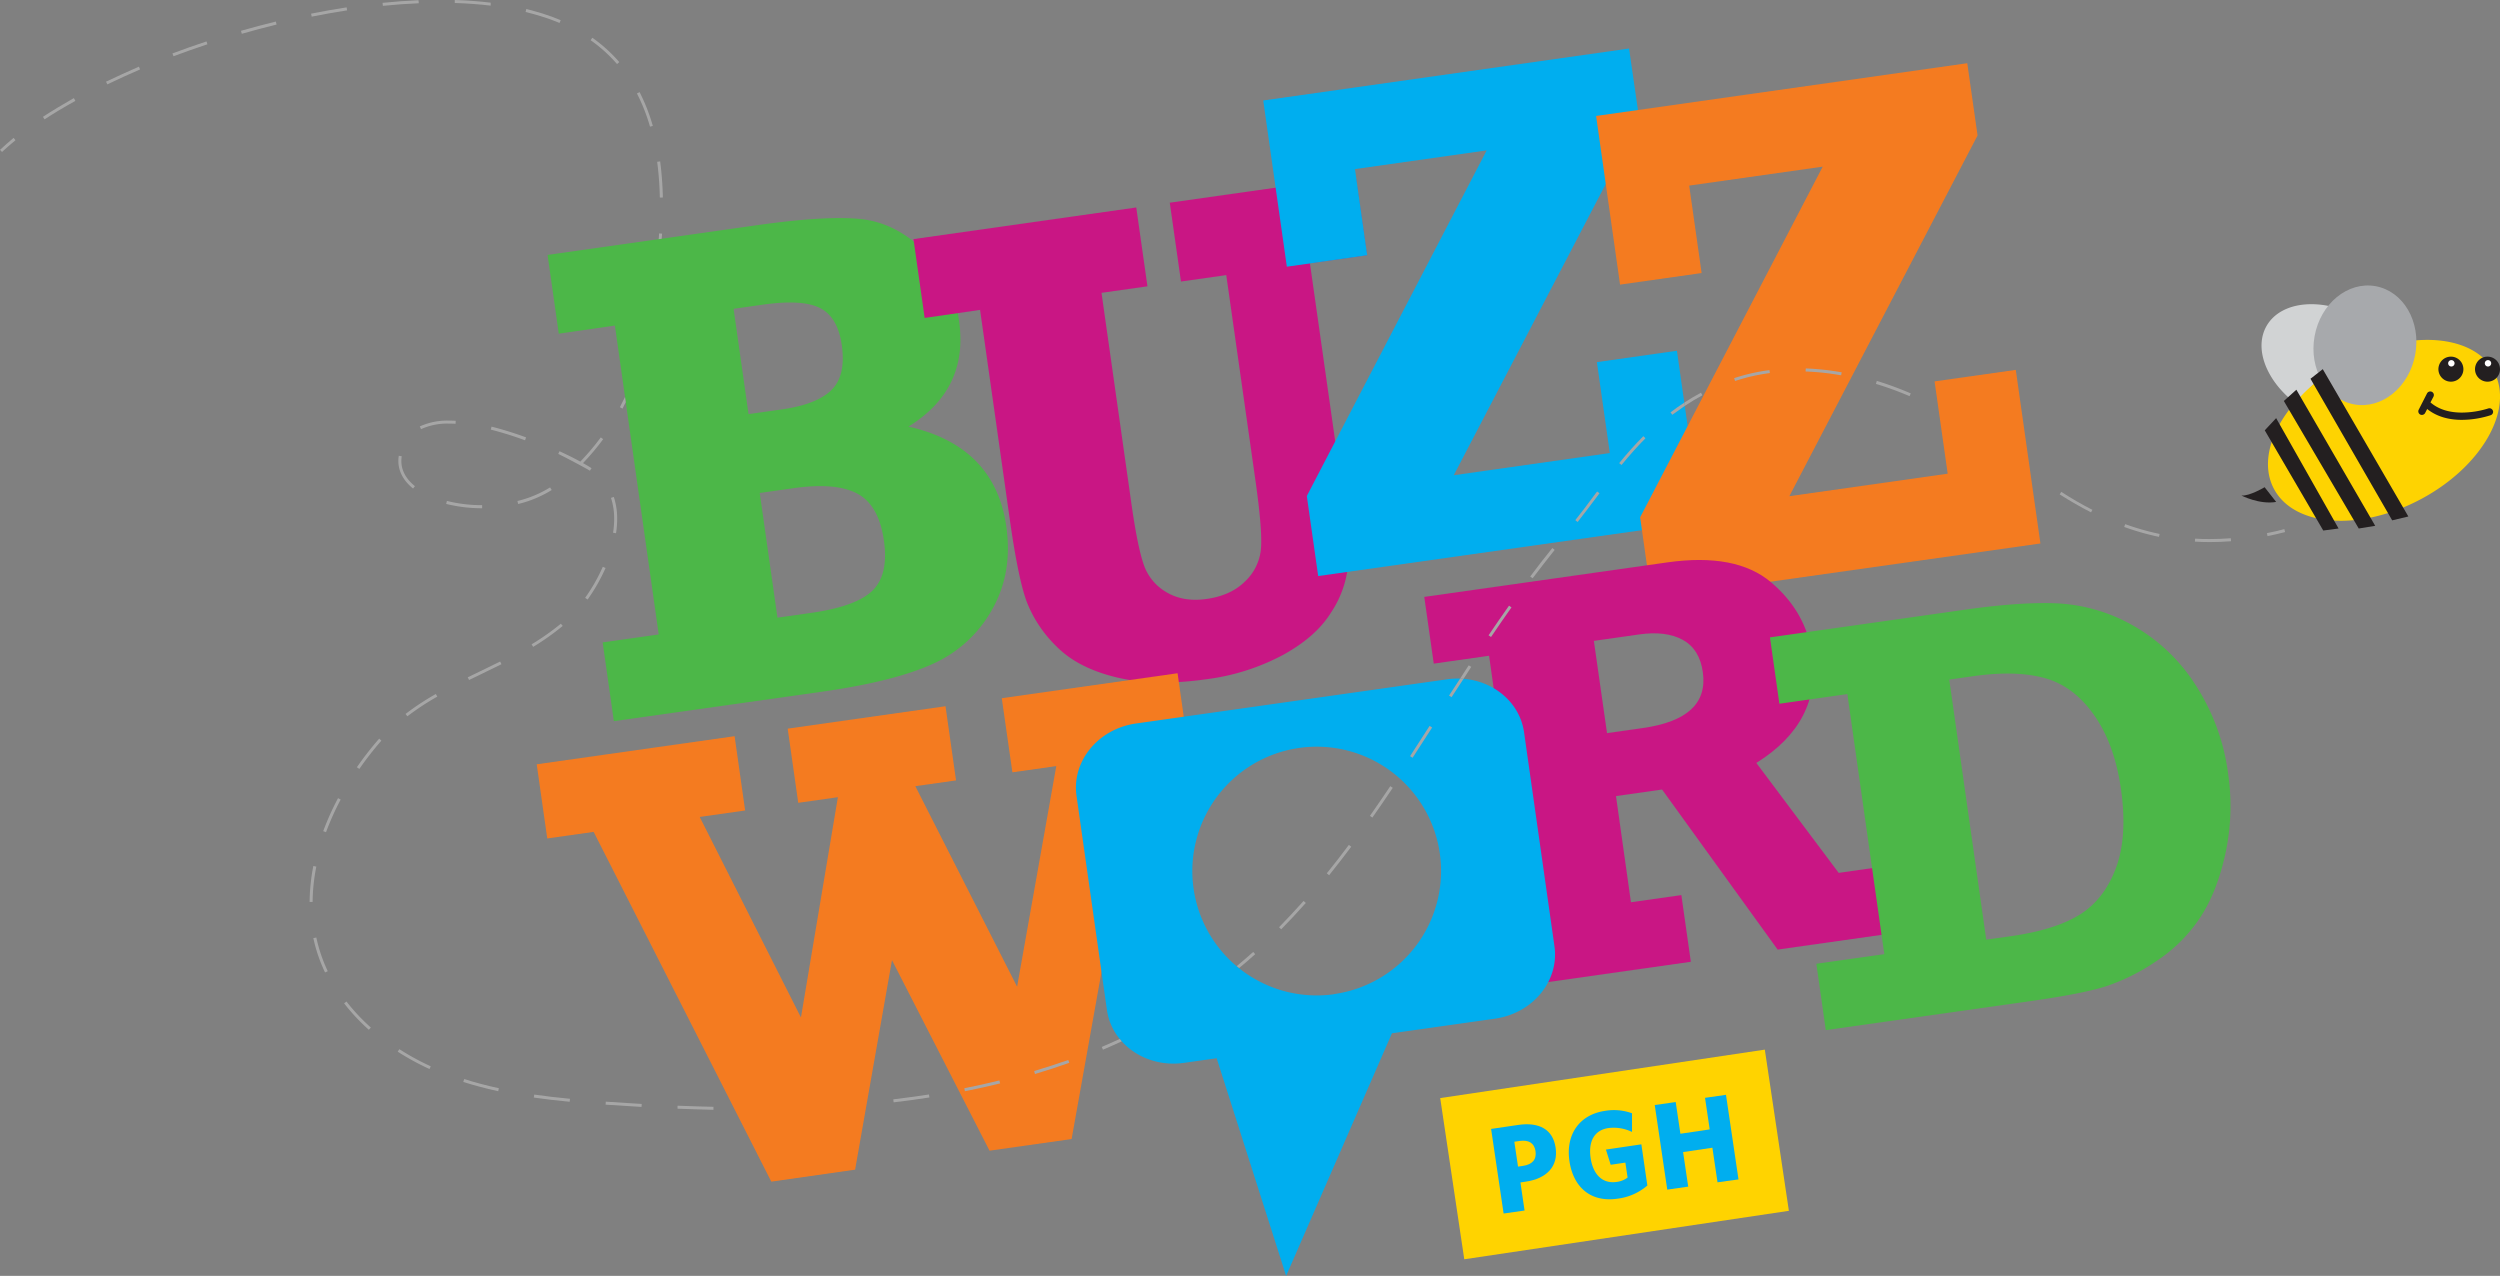 <svg xmlns="http://www.w3.org/2000/svg" viewBox="0 0 835.22 426.26"><rect x="0" y="0" width="835.22" height="426.26" fill="#808080" stroke="none"/><defs><style>.cls-1{isolation:isolate;}.cls-2{fill:#4cb748;}.cls-2,.cls-3,.cls-4,.cls-5{mix-blend-mode:multiply;}.cls-3{fill:#c91684;}.cls-4,.cls-7{fill:#00aeef;}.cls-5{fill:#f47b20;}.cls-6{fill:#ffd300;}.cls-8{fill:#d1d3d4;}.cls-9{fill:#fed301;}.cls-10{fill:#a7a9ac;}.cls-11{fill:#231f20;}.cls-12{fill:#fff;}.cls-13{fill:none;}.cls-14{fill:#a6a6a6;}</style></defs><title>Buzzword_Logo_Buzzy</title><g class="cls-1"><g id="Layer_1" data-name="Layer 1"><path class="cls-2" d="M354.4,416.16l-3.74-26.31,18.73-2.66L354.75,284,336,286.71l-3.74-26.31,69.56-9.88q23.11-3.28,34.79-2.14T458,258.93a39.67,39.67,0,0,1,11.74,23.63q3.23,22.74-16.91,35.19,28.87,6.53,32.69,33.4,2.2,15.45-4.73,27.69A42.47,42.47,0,0,1,461,397q-12.85,5.88-37.07,9.32Zm45-102.58L410.57,312q11.61-1.65,16.52-6.46t3.46-15q-1.32-9.3-7.17-12.35T404.26,277l-9.86,1.4Zm9.66,68L420.23,380q15.22-2.16,20.62-7.5t3.78-16.65q-1.68-11.86-8.88-15.7t-21.44-1.81l-11.17,1.59Z" transform="translate(-149.32 -175.23)"/><path class="cls-3" d="M458.24,281.45l-3.74-26.34,74.43-10.57,3.74,26.34-15.35,2.18,10,70.5q2,14.13,4.07,20.18a16.94,16.94,0,0,0,7.68,9.37q5.62,3.32,13.35,2.22,8-1.13,12.68-5.69a17.1,17.1,0,0,0,5.43-10.49q0.7-5.93-1.8-23.53L559,267.14l-15.13,2.15-3.74-26.34,62.1-8.82L606,260.47l-19.05,2.71,11.08,78q2.26,15.92,1.61,23.39A34.75,34.75,0,0,1,593.92,380q-5,8-15.9,14a74,74,0,0,1-25.77,8.17q-17.26,2.45-30.12-.69t-19.94-10.38a42.16,42.16,0,0,1-9.9-14.95q-2.81-7.72-5.54-26.89l-10-70.5Z" transform="translate(-149.32 -175.23)"/><path class="cls-4" d="M589.71,367.68l-3.8-26.74L646,225.47l-44,6.25,4.09,28.79-26.85,3.82-7.89-55.53,122.22-17.36L697,215.21,635,334l52.14-7.41-4.32-30.38,26.74-3.8,8.12,57.13Z" transform="translate(-149.32 -175.23)"/><path class="cls-5" d="M701.12,375.19l-3.85-27.13,61-117.16-44.61,6.34,4.15,29.21-27.25,3.87-8-56.35,124-17.62L810,220.48,747.12,341l52.9-7.52-4.38-30.83,27.13-3.85,8.23,58Z" transform="translate(-149.32 -175.23)"/><path class="cls-5" d="M407,570L347.65,453.15l-15.5,2.2-3.52-24.78,66.11-9.39L398.26,446l-15.18,2.16,33.83,67,12.34-73.6L416,443.44l-3.52-24.78,52.72-7.49,3.52,24.78-13.6,1.93,34,67,13.09-73.71-14.66,2.08L484,408.49l58.73-8.34,3.52,24.78-15.92,2.26-23,128.58-27.42,3.89L447.32,496,435,566Z" transform="translate(-149.32 -175.23)"/><path class="cls-3" d="M785.67,463.69L788.84,486l-45.63,6.48L704.6,439l-15.4,2.19,5,35.47,16.84-2.39,3.17,22.28-70.35,10-3.17-22.28,18.48-2.63L646.8,394.31l-18.48,2.63-3.17-22.29,81.19-11.53q22.94-3.26,34.66,6.64T754.75,394q3.19,22.48-18.66,36.12l27.52,36.73Zm-99.46-43.53,12-1.71q22.26-3.16,20-18.71-1.09-7.68-6.71-10.75T697,387.18l-15.19,2.16Z" transform="translate(-149.32 -175.23)"/><path class="cls-2" d="M759.29,519.38l-3.15-22.17L778.84,494,766.5,407.11l-22.71,3.23-3.15-22.17,65-9.23q19.62-2.79,31.94-2.08a57,57,0,0,1,24.44,7.4,59.33,59.33,0,0,1,20.69,19.63,71.37,71.37,0,0,1,11,29.82,74.8,74.8,0,0,1-.92,26.74q-2.86,13.06-8.62,21.62a51.42,51.42,0,0,1-14.65,14.4,68.36,68.36,0,0,1-16.67,8.29q-7.78,2.45-24.48,4.83Zm53.61-30.23L821.1,488q14.91-2.12,23.08-7.23t12.07-15.62q3.9-10.51,1.66-26.27-2.13-15-8.95-24.71t-16.49-12.39q-9.66-2.66-23.72-.67l-8.21,1.16Z" transform="translate(-149.32 -175.23)"/><path class="cls-4" d="M668.65,491.38l-10.16-71.51c-1.64-11.56-13.17-19.48-25.75-17.69L528.78,416.95c-12.58,1.79-21.45,12.61-19.81,24.17l10.16,71.51c1.64,11.55,13.18,19.47,25.75,17.69l10.91-1.55L579,601.49l35.35-81.05,34.45-4.89C661.42,513.75,670.29,502.93,668.65,491.38Zm-73.6,16a41.55,41.55,0,1,1,35.3-47A41.55,41.55,0,0,1,595.05,507.34Z" transform="translate(-149.32 -175.23)"/><rect class="cls-6" x="633.9" y="533.69" width="109.65" height="54.45" transform="translate(-224.59 -67.4) rotate(-8.49)"/><path class="cls-7" d="M659.08,570l-1.8.27,1.38,9.38-7,1-4.18-28.26,9.09-1.34c6.88-1,11.55,1.43,12.46,7.57C670,565,665.92,569,659.08,570ZM657,556.41l-1.76.26,1.23,8.31,1.64-.24c3.11-.46,4.63-2.07,4.2-5C661.86,557.07,660.06,556,657,556.41Z" transform="translate(-149.32 -175.23)"/><path class="cls-7" d="M689.74,575.69c-9,1.33-14.8-3.84-16.09-12.56s3.19-15.5,11.91-16.78a17.69,17.69,0,0,1,9,.81l0,6.24a14.09,14.09,0,0,0-7.89-1.3c-4.88.72-6.72,4.68-5.94,10s3.79,8.69,8.67,8a7.58,7.58,0,0,0,3.68-1.46l-0.74-5-4.91.73-1.59-5.08,11.84-1.75,2,13.76A18.81,18.81,0,0,1,689.74,575.69Z" transform="translate(-149.32 -175.23)"/><path class="cls-7" d="M723.12,570.22l-1.71-11.55-9.79,1.45,1.71,11.55-7,1-4.18-28.26,7-1L710.72,554l9.79-1.45L718.95,542l7-1,4.18,28.26Z" transform="translate(-149.32 -175.23)"/><path class="cls-8" d="M948,289.82a59.34,59.34,0,0,0-13.62,5.27,55,55,0,0,0-18,15c-9.84-7.44-14.21-18.43-9.78-26.05,5-8.56,19.17-9.62,31.72-2.37a36,36,0,0,1,9.73,8.13" transform="translate(-149.32 -175.23)"/><path class="cls-9" d="M958.09,342c-20.29,10.83-42.25,9.3-49.05-3.4-4.05-7.57-1.8-17.4,5-26.4A59.27,59.27,0,0,1,933.47,296a64,64,0,0,1,14.69-5.68c15.29-3.76,29.21-.57,34.37,9.08,6.8,12.71-4.14,31.78-24.43,42.6" transform="translate(-149.32 -175.23)"/><path class="cls-10" d="M935.85,310.34c-9.29-1.67-15.22-11.86-13.26-22.77s11.09-18.4,20.38-16.73,15.23,11.86,13.26,22.77-11.09,18.4-20.39,16.73" transform="translate(-149.32 -175.23)"/><path class="cls-11" d="M972.16,297.47a4.07,4.07,0,0,1,.15,1.18,4.17,4.17,0,0,1-7.29,2.69,4.16,4.16,0,0,1-.87-4,4.17,4.17,0,0,1,7.6-.88,4.07,4.07,0,0,1,.41,1" transform="translate(-149.32 -175.23)"/><path class="cls-12" d="M967.26,296.89a1.07,1.07,0,1,1,1.31.75,1.06,1.06,0,0,1-1.31-.75" transform="translate(-149.32 -175.23)"/><path class="cls-11" d="M984.39,297.47a4.07,4.07,0,0,1,.15,1.18,4.17,4.17,0,0,1-7.29,2.69,4.16,4.16,0,0,1-.87-4,4.17,4.17,0,0,1,7.6-.88,4.07,4.07,0,0,1,.41,1" transform="translate(-149.32 -175.23)"/><path class="cls-12" d="M979.5,296.89a1.07,1.07,0,1,1,1.31.75,1.06,1.06,0,0,1-1.31-.75" transform="translate(-149.32 -175.23)"/><path class="cls-11" d="M982.15,312.42a1.21,1.21,0,0,0-1.53-.73,30.29,30.29,0,0,1-8.79,1.38h0c-4.4,0-7.93-1.14-10.52-3.4l1-1.92a1.2,1.2,0,0,0-.53-1.62,1.24,1.24,0,0,0-1.62.53l-2.78,5.45a1.2,1.2,0,0,0,.53,1.62,1.23,1.23,0,0,0,1.62-.53l0.68-1.33c3,2.41,6.89,3.63,11.61,3.63a32,32,0,0,0,9.62-1.56,1.2,1.2,0,0,0,.73-1.53" transform="translate(-149.32 -175.23)"/><polygon class="cls-11" points="799.2 173.84 771.91 126.54 776.01 123.33 804.6 172.55 799.2 173.84"/><polygon class="cls-11" points="763 133.96 788.03 176.57 793.53 175.67 767.19 130.2 763 133.96"/><polygon class="cls-11" points="756.63 143.77 776.17 177.24 781.29 176.57 760.43 139.69 756.63 143.77"/><path class="cls-11" d="M905.9,338s-5,3-7.73,2.79c0,0,6,3.09,11.59,2.13Z" transform="translate(-149.32 -175.23)"/></g><g id="Layer_2" data-name="Layer 2"><path class="cls-13" d="M697.87,352.31l-98.47,14A36.15,36.15,0,0,1,593.92,380q-5,8-15.9,14a73.94,73.94,0,0,1-25.77,8.17c-3.13.44-6.14,0.74-9,.91l1.64,11.53,87.9-12.49a25,25,0,0,1,4.36-.23c1-1.48,1.91-3,2.87-4.44l0.84,0.55c-0.86,1.32-1.71,2.65-2.57,4a23.74,23.74,0,0,1,10.1,3.13l-1.54-10.84-18.48,2.63-3.17-22.29,74.39-10.57Zm-36.51,16.11-0.8-.6c2.48-3.3,5-6.5,7.39-9.51l0.78,0.63C666.31,361.94,663.83,365.13,661.35,368.43Z" transform="translate(-149.32 -175.23)"/><path class="cls-13" d="M711.54,389q-5.62-3.07-14.52-1.81l-15.19,2.16,4.38,30.82,12-1.71q22.26-3.16,20-18.71Q717.17,392.05,711.54,389Z" transform="translate(-149.32 -175.23)"/><path class="cls-13" d="M435.75,340.11q-7.2-3.83-21.44-1.81l-11.17,1.59,5.92,41.66L420.23,380q15.22-2.16,20.62-7.5t3.78-16.65Q442.94,344,435.75,340.11Z" transform="translate(-149.32 -175.23)"/><path class="cls-13" d="M583.36,425.06A41.55,41.55,0,0,0,562.46,498c1.85-1.53,3.7-3.11,5.5-4.74l0.67,0.74c-1.77,1.59-3.57,3.13-5.38,4.63A41.55,41.55,0,1,0,583.36,425.06Zm-6,60.61-0.71-.7c2.73-2.77,5.48-5.72,8.19-8.77l0.75,0.66C582.87,479.93,580.1,482.89,577.36,485.67Zm16-18-0.78-.63c2.41-3,4.88-6.17,7.36-9.49l0.8,0.6C598.26,461.46,595.78,464.67,593.36,467.66Zm14.45-19.28L607,447.8c2.18-3.11,4.41-6.35,6.8-9.92l0.83,0.56C612.22,442,610,445.26,607.81,448.38Z" transform="translate(-149.32 -175.23)"/><path class="cls-13" d="M753.81,408.91q-3.7,12.41-17.72,21.18l27.52,36.73,11.14-1.58-8.26-58.13Z" transform="translate(-149.32 -175.23)"/><path class="cls-13" d="M427.09,305.53q4.9-4.81,3.46-15-1.32-9.3-7.17-12.35T404.26,277l-9.86,1.4,5,35.16L410.57,312Q422.18,310.34,427.09,305.53Z" transform="translate(-149.32 -175.23)"/><path class="cls-13" d="M849,414.16q-6.82-9.71-16.49-12.39t-23.72-.67l-8.21,1.16,12.34,86.88L821.1,488q14.91-2.12,23.08-7.23t12.07-15.62q3.9-10.51,1.66-26.27Q855.78,423.87,849,414.16Z" transform="translate(-149.32 -175.23)"/><polygon class="cls-13" points="446.06 147.51 496.73 50.24 452.76 56.48 456.85 85.27 437.61 88.01 446.06 147.51"/><path class="cls-13" d="M687.19,326.55l-4.32-30.39,26.74-3.8,2.46,17.33c1.8-1.18,3.64-2.28,5.51-3.28l0.47,0.88c-2,1.06-3.92,2.24-5.82,3.5l0.95,6.69,45.09-86.58-44.61,6.34,4.15,29.21-27.25,3.87-4.77-33.6L635,334Z" transform="translate(-149.32 -175.23)"/><path class="cls-14" d="M149.32,225.3L150,226c1.37-1.29,2.88-2.61,4.49-3.92l-0.63-.78C152.24,222.66,150.71,224,149.32,225.3Z" transform="translate(-149.32 -175.23)"/><path class="cls-14" d="M268.55,431.55l0.82,0.57a107.24,107.24,0,0,1,7.36-9.44L276,422A108.4,108.4,0,0,0,268.55,431.55Z" transform="translate(-149.32 -175.23)"/><path class="cls-14" d="M282.19,526.58a85.3,85.3,0,0,0,10.62,5.8l0.42-.91a84.35,84.35,0,0,1-10.49-5.73Z" transform="translate(-149.32 -175.23)"/><path class="cls-14" d="M284.81,413.75l0.61,0.79a86,86,0,0,1,10-6.58l-0.5-.87A86.9,86.9,0,0,0,284.81,413.75Z" transform="translate(-149.32 -175.23)"/><path class="cls-14" d="M282.55,327.5a11.11,11.11,0,0,0-.14,1.76c0,3.41,1.7,6.59,4.91,9.18l0.63-.78c-3-2.43-4.54-5.26-4.54-8.4a10.09,10.09,0,0,1,.13-1.6Z" transform="translate(-149.32 -175.23)"/><path class="cls-14" d="M289.13,175.31c-3.89.16-7.94,0.45-12,.87l0.1,1c4.07-.41,8.1-0.7,12-0.86Z" transform="translate(-149.32 -175.23)"/><path class="cls-14" d="M310.39,345l0-1a48.18,48.18,0,0,1-11.76-1.42l-0.25,1a49.19,49.19,0,0,0,12,1.45h0Z" transform="translate(-149.32 -175.23)"/><path class="cls-14" d="M345.63,375.53a59.45,59.45,0,0,0,6-10.54l-0.92-.4a58.49,58.49,0,0,1-5.9,10.36Z" transform="translate(-149.32 -175.23)"/><path class="cls-14" d="M327.65,541.91c3.71,0.53,7.62,1,12,1.41l0.09-1c-4.34-.41-8.24-0.87-11.93-1.4Z" transform="translate(-149.32 -175.23)"/><path class="cls-14" d="M304.1,536.7c3.66,1.16,7.59,2.2,11.67,3.09l0.21-1c-4.06-.88-8-1.91-11.58-3.07Z" transform="translate(-149.32 -175.23)"/><path class="cls-14" d="M375.68,545.63c4.11,0.16,8.16.29,12,.37l0-1c-3.87-.08-7.92-0.21-12-0.37Z" transform="translate(-149.32 -175.23)"/><path class="cls-14" d="M351.71,543.28l-0.07,1,1.5,0.1q5.24,0.36,10.51.66l0.06-1q-5.26-.3-10.5-0.66Z" transform="translate(-149.32 -175.23)"/><path class="cls-14" d="M343.19,329.45c-2-1.11-4.44-2.31-6.95-3.47l-0.42.91c2.39,1.1,9.75,5.06,10.58,5.6l0.55-.84c-0.79-.51-1.76-1.09-2.86-1.7a80.3,80.3,0,0,0,6.74-8l-0.8-.59A79.34,79.34,0,0,1,343.19,329.45Z" transform="translate(-149.32 -175.23)"/><path class="cls-14" d="M333.1,338.06a37.1,37.1,0,0,1-10.91,4.55l0.24,1a38.08,38.08,0,0,0,11.21-4.67Z" transform="translate(-149.32 -175.23)"/><path class="cls-14" d="M309.59,399.57l-4,1.94,0.44,0.9,4-1.94c2.28-1.1,4.56-2.21,6.83-3.34l-0.45-.89C314.14,397.36,311.86,398.46,309.59,399.57Z" transform="translate(-149.32 -175.23)"/><path class="cls-14" d="M336.69,383.6a81.32,81.32,0,0,1-9.77,6.89l0.52,0.85a82.18,82.18,0,0,0,9.88-7Z" transform="translate(-149.32 -175.23)"/><path class="cls-14" d="M184.74,202.52l0.43,0.9c3.51-1.69,7.19-3.36,10.95-5l-0.39-.92C192,199.15,188.26,200.82,184.74,202.52Z" transform="translate(-149.32 -175.23)"/><path class="cls-14" d="M355.46,196.63l0.76-.65a50.06,50.06,0,0,0-9-8.14l-0.58.82A49,49,0,0,1,355.46,196.63Z" transform="translate(-149.32 -175.23)"/><path class="cls-14" d="M367.42,217.3A62.47,62.47,0,0,0,363,206l-0.89.46a61.42,61.42,0,0,1,4.37,11.08Z" transform="translate(-149.32 -175.23)"/><path class="cls-14" d="M336.26,182.9l0.39-.92c-1.95-.83-4-1.58-6.12-2.25-1.73-.54-3.54-1-5.38-1.49l-0.24,1c1.82,0.44,3.61.94,5.32,1.48C332.31,181.34,334.34,182.09,336.26,182.9Z" transform="translate(-149.32 -175.23)"/><path class="cls-14" d="M325.08,321.36a115,115,0,0,0-11.55-3.6l-0.24,1a114,114,0,0,1,11.44,3.57Z" transform="translate(-149.32 -175.23)"/><path class="cls-14" d="M870.82,353.61a84.32,84.32,0,0,1-11.49-3.27l-0.34.94a85.37,85.37,0,0,0,11.62,3.31Z" transform="translate(-149.32 -175.23)"/><path class="cls-14" d="M370.77,241.21a109.18,109.18,0,0,0-.9-12.06l-1,.13a108.12,108.12,0,0,1,.89,11.95Z" transform="translate(-149.32 -175.23)"/><path class="cls-14" d="M299.43,316.75q1,0,2.09.06l0.05-1q-1.09-.06-2.14-0.06a22.11,22.11,0,0,0-9.87,1.95L290,318.6A21.14,21.14,0,0,1,299.43,316.75Z" transform="translate(-149.32 -175.23)"/><path class="cls-14" d="M848.37,345.56c-3.39-1.72-6.79-3.67-10.4-6l-0.54.84c3.64,2.3,7.06,4.27,10.48,6Z" transform="translate(-149.32 -175.23)"/><path class="cls-14" d="M254,464.55a64.38,64.38,0,0,0-1.24,12h1A63.37,63.37,0,0,1,255,464.75Z" transform="translate(-149.32 -175.23)"/><path class="cls-14" d="M255,488.44l-1,.21a52.09,52.09,0,0,0,3.92,11.47l0.9-.43A51.13,51.13,0,0,1,255,488.44Z" transform="translate(-149.32 -175.23)"/><path class="cls-14" d="M229.82,185.52l0.28,1c3.86-1.11,7.77-2.15,11.62-3.09l-0.24-1C237.61,183.37,233.69,184.41,229.82,185.52Z" transform="translate(-149.32 -175.23)"/><path class="cls-14" d="M265.07,509.82l-0.79.61a66.36,66.36,0,0,0,8.27,8.84l0.67-.75A65.35,65.35,0,0,1,265.07,509.82Z" transform="translate(-149.32 -175.23)"/><path class="cls-14" d="M257.3,452.91l0.94,0.35a89.45,89.45,0,0,1,4.9-10.91l-0.88-.47A90.65,90.65,0,0,0,257.3,452.91Z" transform="translate(-149.32 -175.23)"/><path class="cls-14" d="M265.28,178.69l-0.15-1c-3.89.59-7.88,1.3-11.88,2.1l0.2,1C257.43,180,261.41,179.28,265.28,178.69Z" transform="translate(-149.32 -175.23)"/><path class="cls-14" d="M206.93,193.08l0.35,0.94c3.71-1.39,7.52-2.73,11.34-4l-0.31-.95C214.48,190.33,210.65,191.68,206.93,193.08Z" transform="translate(-149.32 -175.23)"/><path class="cls-14" d="M163.66,214.26l0.55,0.84c3.17-2.07,6.63-4.14,10.29-6.17L174,208C170.34,210.09,166.85,212.17,163.66,214.26Z" transform="translate(-149.32 -175.23)"/><path class="cls-14" d="M447.75,542.51l0.12,1c4-.47,8-1,11.95-1.63l-0.15-1C455.78,541.5,451.77,542,447.75,542.51Z" transform="translate(-149.32 -175.23)"/><path class="cls-14" d="M313.25,176.12c-3.82-.46-7.87-0.76-12-0.89l0,1c4.14,0.13,8.16.42,12,.88Z" transform="translate(-149.32 -175.23)"/><path class="cls-14" d="M640,397.51c-1,1.48-1.92,3-2.87,4.44,0.38,0,.76,0,1.14.08,0.86-1.32,1.71-2.65,2.57-4Z" transform="translate(-149.32 -175.23)"/><path class="cls-14" d="M607,447.8l0.82,0.57c2.19-3.12,4.42-6.36,6.81-9.93l-0.83-.56C611.4,441.45,609.17,444.69,607,447.8Z" transform="translate(-149.32 -175.23)"/><path class="cls-14" d="M592.58,467l0.78,0.63c2.41-3,4.9-6.19,7.39-9.52l-0.8-.6C597.47,460.86,595,464,592.58,467Z" transform="translate(-149.32 -175.23)"/><path class="cls-14" d="M576.64,485l0.71,0.7c2.74-2.78,5.51-5.74,8.23-8.81l-0.75-.66C582.13,479.25,579.37,482.21,576.64,485Z" transform="translate(-149.32 -175.23)"/><path class="cls-14" d="M568,493.26c-1.81,1.62-3.65,3.2-5.5,4.74l0.79,0.64c1.81-1.5,3.61-3,5.38-4.63Z" transform="translate(-149.32 -175.23)"/><path class="cls-14" d="M717.59,306.42c-1.87,1-3.7,2.1-5.51,3.28l0.16,1.1c1.9-1.26,3.85-2.44,5.82-3.5Z" transform="translate(-149.32 -175.23)"/><path class="cls-14" d="M887.61,355.32h0c-1.65,0-3.31,0-4.94-.14l-0.06,1c1.64,0.1,3.33.15,5,.15h0c2.32,0,4.7-.09,7.07-0.28l-0.08-1C892.26,355.23,889.91,355.32,887.61,355.32Z" transform="translate(-149.32 -175.23)"/><path class="cls-14" d="M660.55,367.83l0.8,0.6c2.47-3.29,5-6.48,7.37-9.48l-0.78-.63C665.52,361.32,663,364.52,660.55,367.83Z" transform="translate(-149.32 -175.23)"/><path class="cls-14" d="M787.28,307.58l0.4-.92a111.25,111.25,0,0,0-11.34-4.18l-0.29,1A110.24,110.24,0,0,1,787.28,307.58Z" transform="translate(-149.32 -175.23)"/><path class="cls-14" d="M355.13,353.38a32,32,0,0,0,.38-4.79,23.14,23.14,0,0,0-1.12-7.34l-0.95.32a22.15,22.15,0,0,1,1.07,7,31.11,31.11,0,0,1-.37,4.64Z" transform="translate(-149.32 -175.23)"/><path class="cls-14" d="M356.41,311.27l0.88,0.47c0.37-.7.73-1.41,1.09-2.12l-0.25-1.76C357.58,309,357,310.15,356.41,311.27Z" transform="translate(-149.32 -175.23)"/><path class="cls-14" d="M370.51,253.28l-1-.06c0,0.63-.09,1.27-0.13,1.91l1-.14C370.43,254.41,370.47,253.84,370.51,253.28Z" transform="translate(-149.32 -175.23)"/><path class="cls-14" d="M517.41,525l0.39,0.92c2.11-.89,4.21-1.83,6.28-2.79q-0.35-.39-0.67-0.79C521.42,523.23,519.42,524.12,517.41,525Z" transform="translate(-149.32 -175.23)"/><path class="cls-14" d="M646.63,387.48l0.83,0.56c2.38-3.52,4.61-6.76,6.83-9.89l-0.82-.58C651.25,380.71,649,383.95,646.63,387.48Z" transform="translate(-149.32 -175.23)"/><path class="cls-14" d="M633.43,407.61l0.84,0.54c1.31-2,2.64-4.09,4-6.13-0.38,0-.76-0.07-1.14-0.08C635.87,403.84,634.64,405.72,633.43,407.61Z" transform="translate(-149.32 -175.23)"/><path class="cls-14" d="M626.93,417.74q-3.25,5.07-6.52,10.11l0.84,0.54q3.28-5,6.53-10.11Z" transform="translate(-149.32 -175.23)"/><path class="cls-14" d="M740.48,298.88a62.93,62.93,0,0,0-11.81,2.69l0.32,0.95a62,62,0,0,1,11.62-2.65Z" transform="translate(-149.32 -175.23)"/><path class="cls-14" d="M707.42,313l0.61,0.8c1.37-1,2.78-2,4.21-3l-0.16-1.1C710.5,310.73,708.94,311.82,707.42,313Z" transform="translate(-149.32 -175.23)"/><path class="cls-14" d="M752.54,299.34a85.53,85.53,0,0,1,11.88,1.28l0.18-1a86.49,86.49,0,0,0-12-1.3Z" transform="translate(-149.32 -175.23)"/><path class="cls-14" d="M471.49,538.8l0.19,1c4-.79,7.94-1.67,11.77-2.61l-0.24-1C479.4,537.14,475.46,538,471.49,538.8Z" transform="translate(-149.32 -175.23)"/><path class="cls-14" d="M494.81,533.05l0.29,1c3.87-1.16,7.73-2.42,11.46-3.75l-0.34-.94C502.51,530.65,498.67,531.9,494.81,533.05Z" transform="translate(-149.32 -175.23)"/><path class="cls-14" d="M675.61,349l0.78,0.62c2-2.54,4-5.19,6.11-8l1.19-1.59-0.8-.6-1.19,1.59C679.6,343.87,677.62,346.51,675.61,349Z" transform="translate(-149.32 -175.23)"/><path class="cls-14" d="M691.05,330.58c2.76-3.37,5.38-6.29,8-8.92l-0.71-.71c-2.64,2.65-5.28,5.59-8.07,9Z" transform="translate(-149.32 -175.23)"/><path class="cls-14" d="M912.49,352c-1.95.5-3.91,1-5.82,1.34l0.2,1c1.93-.39,3.91-0.85,5.87-1.35Z" transform="translate(-149.32 -175.23)"/></g></g></svg>